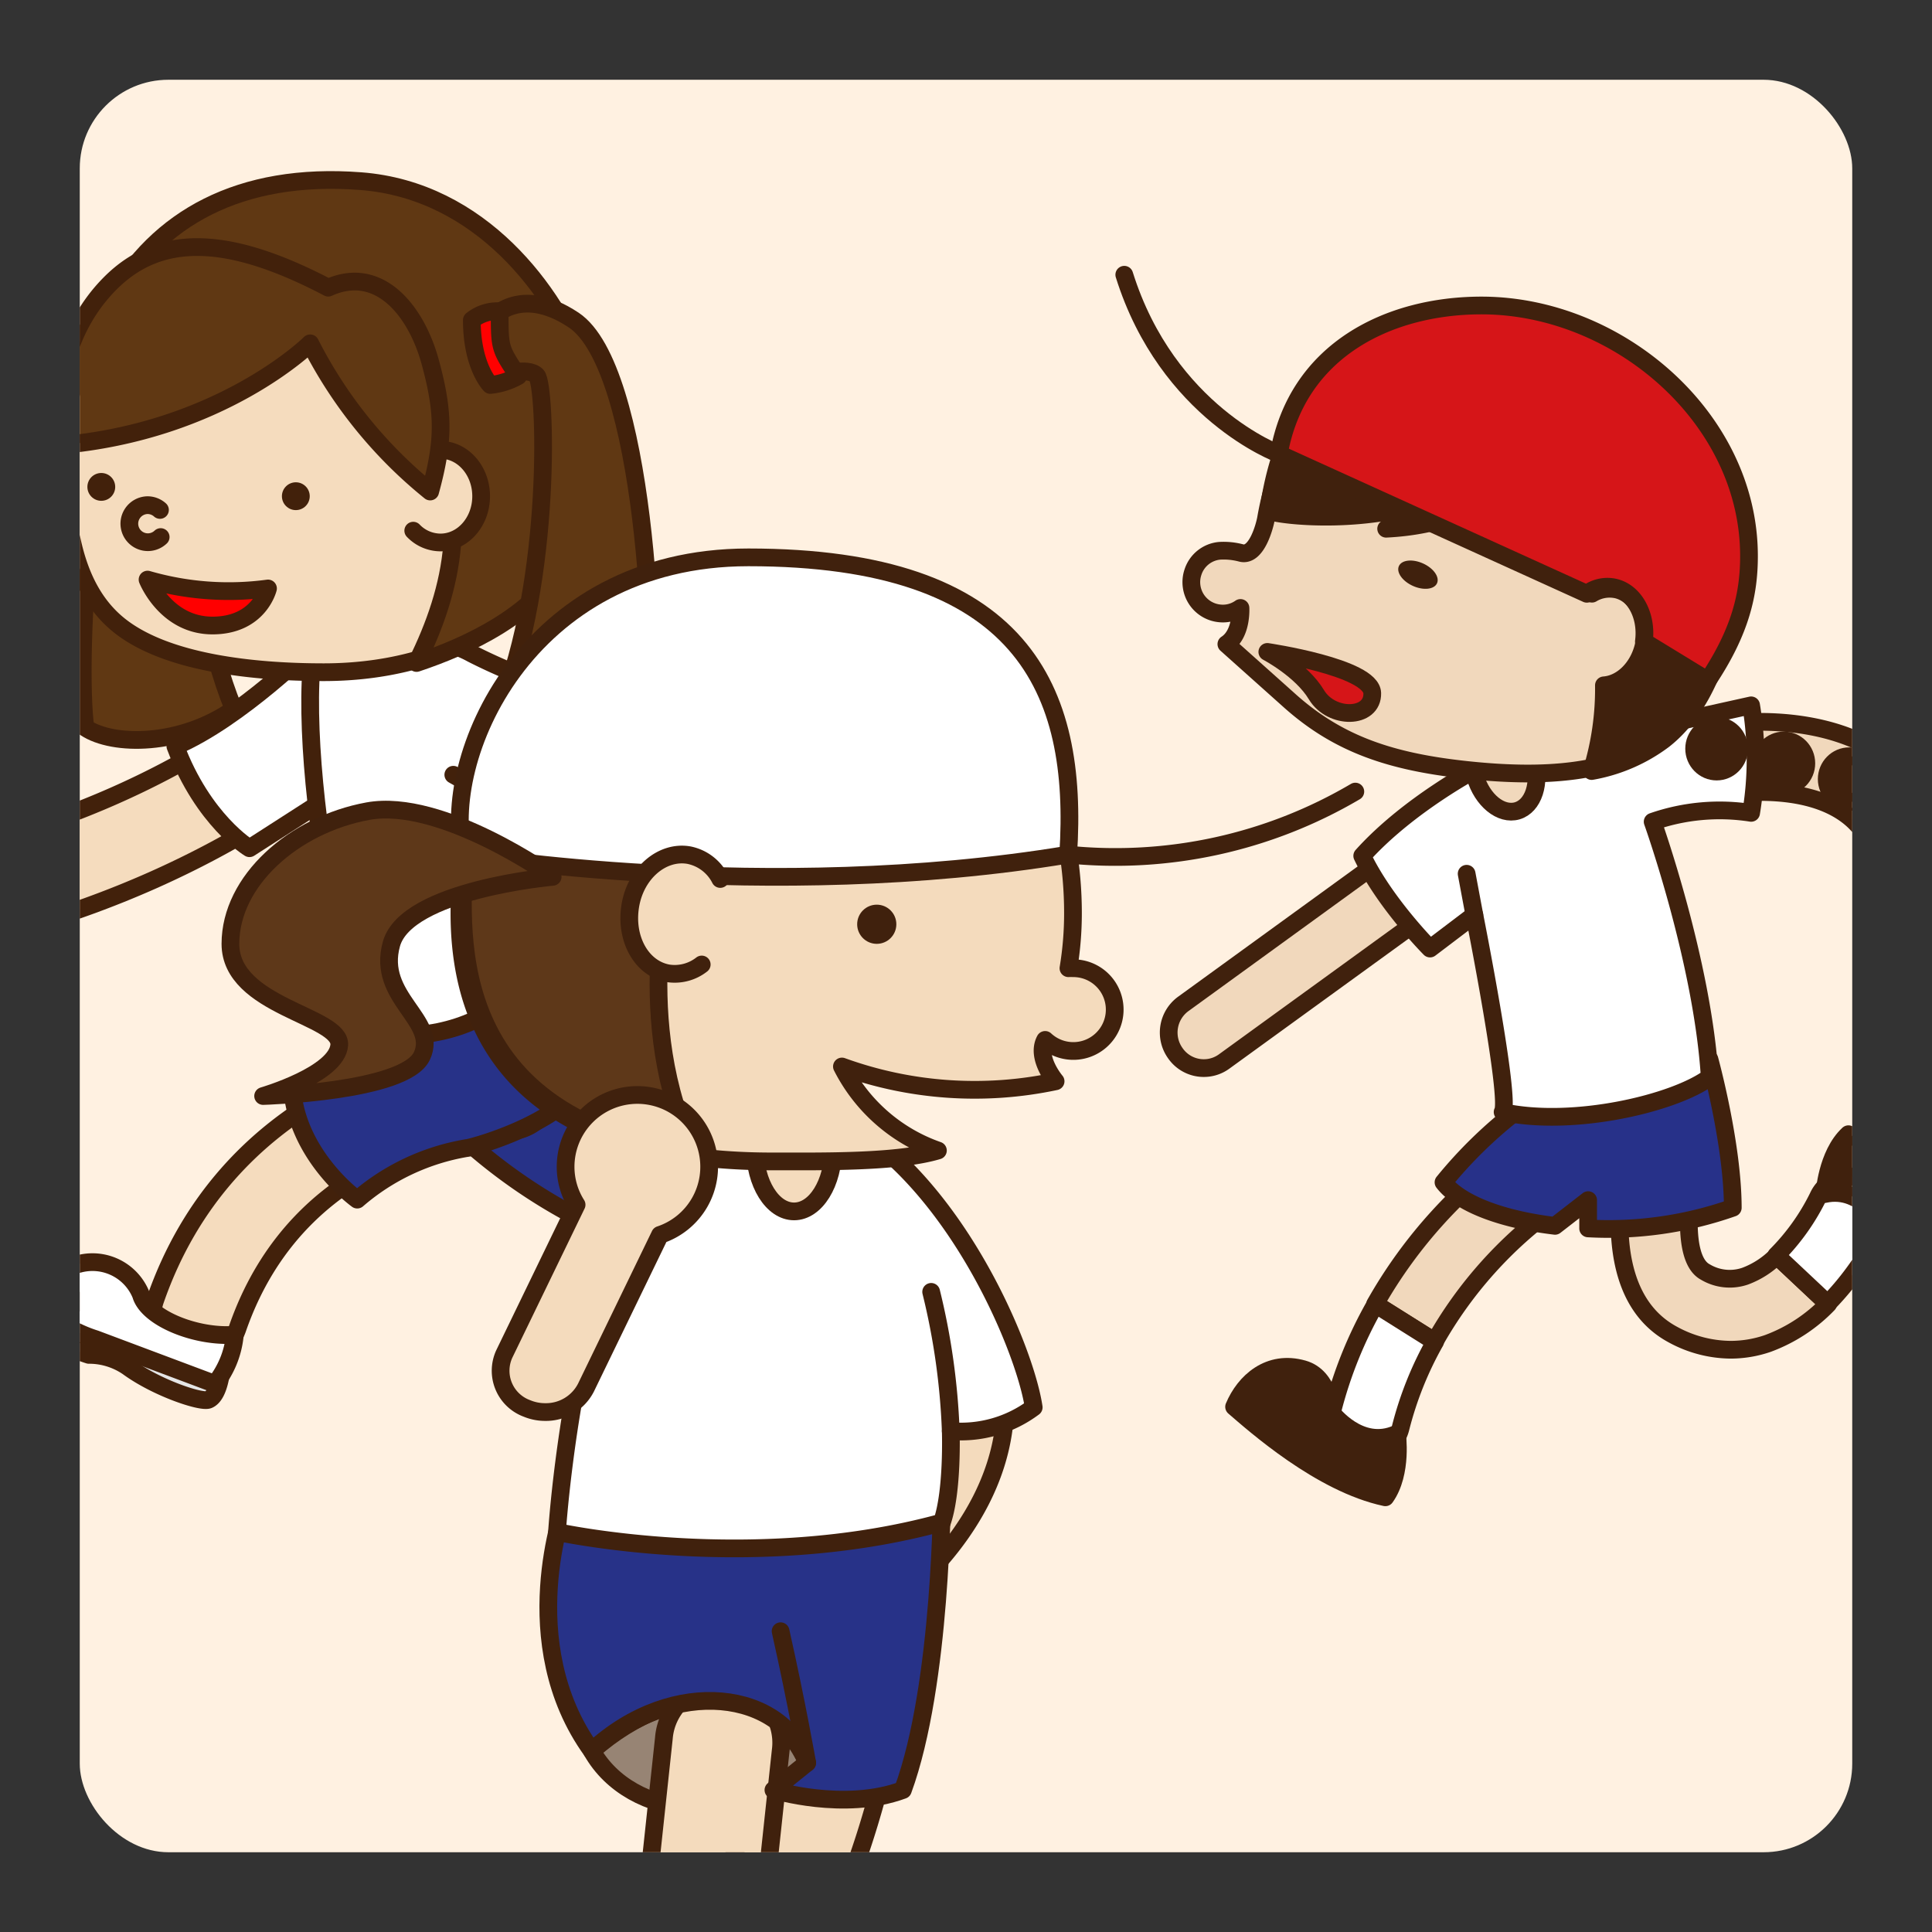<svg id="レイヤー_1" data-name="レイヤー 1" xmlns="http://www.w3.org/2000/svg" xmlns:xlink="http://www.w3.org/1999/xlink" viewBox="0 0 218 218"><rect x="0" y="0" width="218" height="218" fill="#333333" stroke="none"/><defs><style>.cls-1,.cls-13,.cls-3{fill:none;}.cls-2{clip-path:url(#clip-path);}.cls-3{stroke:#9b7656;}.cls-10,.cls-11,.cls-12,.cls-13,.cls-15,.cls-16,.cls-17,.cls-18,.cls-19,.cls-20,.cls-21,.cls-23,.cls-24,.cls-25,.cls-3,.cls-9{stroke-linecap:round;stroke-linejoin:round;stroke-width:2px;}.cls-4{clip-path:url(#clip-path-2);}.cls-5{clip-path:url(#clip-path-3);}.cls-6{fill:#9b7656;}.cls-7{clip-path:url(#clip-path-4);}.cls-8{fill:#fff1e1;}.cls-9{fill:#f1d8bc;}.cls-10,.cls-11,.cls-12,.cls-13,.cls-15,.cls-17,.cls-23,.cls-24,.cls-25,.cls-9{stroke:#40210d;}.cls-10,.cls-19{fill:#fff;}.cls-11,.cls-14{fill:#40210d;}.cls-12{fill:#273189;}.cls-15{fill:#d61518;}.cls-16{fill:#f5dcbe;}.cls-16,.cls-18,.cls-19,.cls-20,.cls-21{stroke:#42210b;}.cls-17{fill:#273288;}.cls-18{fill:#e6e6e6;}.cls-20{fill:#603813;}.cls-21{fill:red;}.cls-22{fill:#42210b;}.cls-23{fill:#f4dbbd;}.cls-24{fill:#978474;}.cls-25{fill:#5e3819;}</style><clipPath id="clip-path"><rect id="SVGID" class="cls-1" x="10" y="-232" width="200" height="200" rx="10"/></clipPath><clipPath id="clip-path-2"><rect id="SVGID-2" data-name="SVGID" class="cls-1" x="484" y="-230" width="200" height="200" rx="10"/></clipPath><clipPath id="clip-path-3"><rect id="SVGID-3" data-name="SVGID" class="cls-1" x="182.24" y="-298" width="568.77" height="326.6"/></clipPath><clipPath id="clip-path-4"><rect id="SVGID-4" data-name="SVGID" class="cls-1" x="9" y="9" width="200" height="200" rx="10"/></clipPath></defs><title>5-2  鬼遊び</title><g class="cls-2"><ellipse class="cls-3" cx="18.89" cy="-6.8" rx="15.41" ry="11.32" transform="translate(5.93 8.53) rotate(-30)"/><ellipse class="cls-3" cx="68.64" cy="-3.62" rx="15.41" ry="11.32" transform="translate(11.01 33.84) rotate(-30)"/></g><g class="cls-4"><g class="cls-5"><path class="cls-6" d="M633.61-86l-.5-1.12-1.65.75L439-119.27l-.27,0-380.4,66L56.23-53,219.54,294.32l.85,1.81L717.12-71.68ZM517-102.61l46.95,8-455,145.94L87.41,5.62,517.05-102.21ZM86,2.6,72.05-27,473.8-110l36.14,6.18Zm484.92-96,55.2,9.44L147,132.28,110.33,54.36ZM438.75-116l26.18,4.48L70.61-30.1,61-50.46ZM148.37,135.25,631.9-82.94,709-69.74,221.66,291.11Z"/></g></g><g class="cls-7"><ellipse class="cls-8" cx="115.04" cy="112.02" rx="173.57" ry="160.5"/><path class="cls-9" d="M135.83,120.52a3.9,3.9,0,0,1-3.21-1.68,4,4,0,0,1,.92-5.58l28.71-20.83a3.92,3.92,0,0,1,5.51.93,4.06,4.06,0,0,1-.92,5.59l-28.72,20.83A3.88,3.88,0,0,1,135.83,120.52Z"/><path class="cls-9" d="M215.47,110.11a3.85,3.85,0,0,1-1.1-.16,4,4,0,0,1-2.69-5c0-.06,2.15-8.1-2.63-12.44-5.14-4.65-15-2.77-15.13-2.75a4,4,0,0,1-4.65-3.13A4,4,0,0,1,192.35,82c.56-.12,13.81-2.75,22,4.63,8.52,7.72,5.1,20.11,5,20.64A4,4,0,0,1,215.47,110.11Z"/><path class="cls-9" d="M171.34,129.38a54.11,54.11,0,0,0-16.17,17.76l6.73,4.23a47.16,47.16,0,0,1,13.66-15.22,4,4,0,0,0,1.22-5.52A3.91,3.91,0,0,0,171.34,129.38Z"/><path class="cls-9" d="M196.91,144a5.36,5.36,0,0,1-4.5-.48c-3.14-1.68-1.77-11.48.38-17.61a4,4,0,0,0-2.38-5.12,3.94,3.94,0,0,0-5,2.42c-.77,2.21-7.29,21.72,3.39,27.4a13.78,13.78,0,0,0,6.49,1.69,12.94,12.94,0,0,0,4.19-.71,18.16,18.16,0,0,0,6.8-4.45l-5.8-5.45A9.86,9.86,0,0,1,196.91,144Z"/><path class="cls-10" d="M150.34,159.2a4,4,0,0,0,2.86,4.86,3.6,3.6,0,0,0,1,.13,4,4,0,0,0,3.82-3,39.49,39.49,0,0,1,3.91-9.79l-6.73-4.23A47.93,47.93,0,0,0,150.34,159.2Z"/><path class="cls-10" d="M212.28,138.46a4,4,0,0,0-1.89-5.33,3.91,3.91,0,0,0-5.25,1.93,25,25,0,0,1-4.71,6.59l5.8,5.45A32.59,32.59,0,0,0,212.28,138.46Z"/><path class="cls-11" d="M205.86,134.74s.25-4.47,2.71-6.76c6.84,3,12.85,11.11,14.69,13.5-1.72,2.53-4.93,4.43-8.49,2.56-2.76-1.44-2.13-5.38-2.13-5.38S210.33,133.74,205.86,134.74Z"/><path class="cls-11" d="M157.63,161.77s.65,4.43-1.31,7.18c-7.3-1.55-14.79-8.25-17.07-10.21,1.18-2.82,3.95-5.35,7.8-4.25,3,.85,3.16,4.84,3.16,4.84S153.45,163.66,157.63,161.77Z"/><path class="cls-12" d="M171.26,125.26a50.28,50.28,0,0,0-8.38,8.15c1.92,2.49,6.8,4.22,12.58,4.91l3.74-2.9v3.19a42.25,42.25,0,0,0,16.32-2.33c0-7.18-2.63-16.74-2.63-16.74Z"/><path class="cls-10" d="M153.71,96.57c2.52,5.31,7.65,10.46,7.65,10.46l5-3.79s4.15,20.9,3.19,22.24c8,1.73,19.46-1,23.37-3.93-.81-13.09-6.44-28.83-6.44-28.83a23,23,0,0,1,11.11-1,37,37,0,0,0,0-12.13l-16.7,3.7-14,3.32S159,90.69,153.71,96.57Z"/><line class="cls-13" x1="166.36" y1="103.24" x2="165.49" y2="98.59"/><ellipse class="cls-9" cx="169.78" cy="86.66" rx="3.45" ry="5.03" transform="translate(-17.55 51.4) rotate(-16.38)"/><path class="cls-9" d="M138.38,72.68c1.78-1.15,1.59-4.08,1.59-4.08a3.42,3.42,0,0,1-2.36.61,3.54,3.54,0,0,1-3-4.65,3.49,3.49,0,0,1,3-2.41,7.7,7.7,0,0,1,2.42.24c1.78.49,2.7-3.15,2.83-3.92,2.46-14.2,13.54-24.5,27.92-22.95a27.9,27.9,0,0,1,24.52,30.81c-.71,6.83-3.22,13.33-7.64,16.78-5.54,4.34-13.82,4.67-22.25,3.76S151.1,84,145.65,79.18Z"/><path class="cls-11" d="M170.84,35.83a24.79,24.79,0,0,0-26.21,15.29,34,34,0,0,0-1.5,6.53c1.76.66,11.62,1.54,19.05-1.49a27.37,27.37,0,0,1-5.77,3.5c6.44-.32,11-2.4,16.66-6.12,1.8,8.69,3.25,10.32,6.56,13.45a3.85,3.85,0,0,1,2.88-.45c2.35.61,3.66,3.5,2.92,6.45-.63,2.47-2.48,4.2-4.45,4.34A31.75,31.75,0,0,1,179.6,87a19,19,0,0,0,8.12-3.52c4.42-3.46,6.93-10,7.64-16.78A27.91,27.91,0,0,0,170.84,35.83Z"/><ellipse class="cls-14" cx="160.01" cy="64.85" rx="1.39" ry="2.36" transform="translate(35.15 184.1) rotate(-65.75)"/><ellipse class="cls-11" cx="193.7" cy="84.48" rx="2.54" ry="2.58"/><ellipse class="cls-11" cx="201.28" cy="86.13" rx="2.54" ry="2.58"/><ellipse class="cls-11" cx="208.66" cy="87.91" rx="2.54" ry="2.58"/><polygon class="cls-11" points="214.12 89.61 220.06 88.01 217.01 93.74 214.12 89.61"/><path class="cls-15" d="M167.17,34.47c-10.42,0-20.79,5-22.87,16.74L179.05,67a3.8,3.8,0,0,1,2.84-.76c2.43.35,4,3.11,3.6,6.15l7.2,4.4c3.76-5.64,4.66-9.86,4.66-14.05C197.35,47.14,182.55,34.47,167.17,34.47Z"/><path class="cls-13" d="M144.3,51.21S131.74,46.58,126.86,31"/><path class="cls-15" d="M143,73.56s11.76,1.73,11.84,4.65-4.61,3-6.3.18S143,73.56,143,73.56Z"/><path class="cls-16" d="M73.46,138.55a20.37,20.37,0,0,1-5.52-.77c-12.78-3.61-18.51-18.86-18.75-19.51a4.92,4.92,0,0,1,9.24-3.4c1.17,3.12,5.63,11.61,12.21,13.44,4.2,1.17,9.11-.43,14.58-4.76a4.92,4.92,0,1,1,6.11,7.71C85.21,136.11,79.22,138.55,73.46,138.55Z"/><path class="cls-17" d="M64.77,113.16s3.84,9.6,8.64,13.44c-1.92,6.73-8.64,10.57-8.64,10.57a61.66,61.66,0,0,1-14.53-10.69"/><path class="cls-18" d="M98.49,140.48l2.59-1.43c1.64-.9.44-4.73-1.42-7.5a7.71,7.71,0,0,1-2.57-3.79c-1-3.92-3.92-8.38-4.76-8.62-1.33-.39-3.44,1.9-3.44,1.9Z"/><path class="cls-19" d="M85.44,123c3.63,2.49,6.48,7.66,5.41,10.16a5.91,5.91,0,0,0,8.5,6.9c1.65-.91.45-4.73-1.41-7.51l-7.33-12.41A10.42,10.42,0,0,0,85.44,123Z"/><path class="cls-16" d="M22.12,153.25a5,5,0,0,1-1.61-.27,4.93,4.93,0,0,1-3-6.27c7.91-22.86,29.68-28.91,40.09-28.91a4.93,4.93,0,0,1,0,9.85c-1,0-23.25.45-30.81,22.28A4.92,4.92,0,0,1,22.12,153.25Z"/><path class="cls-18" d="M5.33,145.15l-1.12,2.73c-.71,1.75,2.63,4,5.82,5a7.76,7.76,0,0,1,4.38,1.34c3.27,2.4,8.31,4.06,9.11,3.72,1.28-.54,1.49-3.64,1.49-3.64Z"/><path class="cls-19" d="M26.5,150.61c-4.39.34-9.86-1.9-10.59-4.51a5.91,5.91,0,0,0-10.95,0c-.71,1.74,2.62,4,5.81,5l13.49,5.06A10.41,10.41,0,0,0,26.5,150.61Z"/><path class="cls-17" d="M66.7,119.91c.91-6.37-3.06-10.78-5.45-14.55-2.08,2-12,6.07-20,8.18.59,1.11,1.18,2.15,1.79,3.18a33.53,33.53,0,0,0-10,6.82c.91,7.27,7.27,11.82,7.27,11.82a25.25,25.25,0,0,1,12.37-5.82C52.79,129.62,65.79,126.27,66.7,119.91Z"/><path class="cls-16" d="M-.08,105.12a5.22,5.22,0,0,1-5-3.85,5.23,5.23,0,0,1,3.67-6.42C20.08,89,31.82,78.38,31.94,78.27A5.23,5.23,0,0,1,39,86c-.55.5-13.75,12.43-37.7,19A5.45,5.45,0,0,1-.08,105.12Z"/><path class="cls-19" d="M35.47,72.71s-8.36,8.37-15.68,11.5c3.14,8.37,8.36,11.5,8.36,11.5L42.79,86.3Z"/><path class="cls-19" d="M38.61,66.44c-7.32,2.09-2.09,39.73,3.13,50.18,15.68,2.09,20.91-10.45,20.91-10.45-3.13-4.18-4.18-9.41-6.27-16.73C52.84,77.06,43.12,65.15,38.61,66.44Z"/><path class="cls-16" d="M58.46,77.58a89.19,89.19,0,0,0,28.71,7.7,5.23,5.23,0,0,1-.47,10.43,3.85,3.85,0,0,1-.48,0,99.51,99.51,0,0,1-30.31-7.77"/><path class="cls-16" d="M50.91,73.59a61.82,61.82,0,0,0,6.86,3.67c.22.11.45.22.69.32"/><path class="cls-19" d="M46.45,72.37a11.53,11.53,0,0,1,6.79,1.39A62.76,62.76,0,0,0,63.7,77.94a14,14,0,0,1-4.18,13.59,78.07,78.07,0,0,1-8.37-4.11"/><path class="cls-20" d="M27.41,36.12s-3.14-4.18-9.41,0c-8,5.35-9.41,38.69-8.36,46,3.13,2.09,10.74,2.09,16.73-2.09-6-14.63-5.23-36.59-4.19-37.63s4.19,0,4.19,0Z"/><path class="cls-16" d="M65.79,50.76c0,16.17-13.11,25.09-29.27,25.09-8,0-17.72-1.06-23-5.23S7.24,58.92,7.24,50.76a29.28,29.28,0,0,1,58.55,0Z"/><path class="cls-16" d="M18.13,60.6A2.09,2.09,0,1,1,16.65,57a2.1,2.1,0,0,1,1.4.54"/><path class="cls-21" d="M16.65,65.4a32.93,32.93,0,0,0,13.59,1s-1,4.18-6.27,4.18S16.65,65.4,16.65,65.4Z"/><circle class="cls-22" cx="33.38" cy="55.99" r="1.57"/><circle class="cls-22" cx="11.43" cy="54.94" r="1.57"/><path class="cls-20" d="M12.55,34C17.7,24.62,27.11,19.4,40.7,20.44S62.65,33,65.79,41.35c1.69,4.51,2,14.74-2.09,22C60.17,69.48,52.76,72.88,47,74.81,51.15,66.44,53.24,57,48,46.58S25,30.9,12.55,34Z"/><path class="cls-20" d="M55.33,36.12s3.14-4.18,9.41,0c8,5.35,9.41,38.69,8.37,46C70,84.21,62.37,84.21,56.38,80c6-14.63,5.23-36.59,4.18-37.63s-4.18,0-4.18,0Z"/><path class="cls-21" d="M53.24,36.12a4.61,4.61,0,0,1,3.14-1c0,4.18,0,4.18,2.09,7.32a8.12,8.12,0,0,1-3.14,1S53.24,41.35,53.24,36.12Z"/><path class="cls-16" d="M46.45,52.29a4.34,4.34,0,0,1,3.25-1.53c2.53,0,4.59,2.34,4.59,5.23s-2.06,5.22-4.59,5.22a4.28,4.28,0,0,1-3.07-1.33"/><path class="cls-20" d="M35,38.74S25,48.67,6.72,50.24c-.52-4.71,0-12.55,5.75-18.3s13.59-5.23,24.57.52c5.75-2.61,9.93,2.62,11.5,8.37s1.57,8.88,0,14.63A51.33,51.33,0,0,1,35,38.74Z"/><path class="cls-23" d="M94.5,136.34a7.05,7.05,0,0,0-1.3,1.15,6.63,6.63,0,0,0,.66,9.35c1.94,1.72,6.9,7.35,6.31,12.45-.65,5.5-6.36,10.59-8.51,12.08a6.63,6.63,0,0,0,7.47,10.95l0,0c1.29-.88,12.72-9,14.17-21.47,1.51-12.92-9.51-22.9-10.78-24A6.64,6.64,0,0,0,94.5,136.34Z"/><path class="cls-23" d="M77.82,237.81A6.59,6.59,0,0,0,83,235.32c16.54-20.74,18.77-46.94,18.86-48a6.63,6.63,0,0,0-13.22-1.05h0c0,.23-2,23.34-16,40.82a6.62,6.62,0,0,0,5.18,10.76Z"/><path class="cls-24" d="M66.78,197.56c4.42,7.85,17.07,8.9,24.3,1.35C87.27,190.17,76.6,189,66.78,197.56Z"/><path class="cls-23" d="M77.83,237.81a6.62,6.62,0,0,0,6.58-5.92l3.68-34.36a6.63,6.63,0,1,0-13.18-1.41l-3.68,34.36a6.64,6.64,0,0,0,5.89,7.3Z"/><path class="cls-17" d="M91.08,198.91c-2.7-8.1-15-9.94-24.3-1.35-8.84-12.23-3.05-27.73-3.05-27.73l42.56-1.48s0,21.6-4.41,33.63c-6.63,2.45-14.61,0-14.61,0Z"/><path class="cls-13" d="M91.08,198.91s-1.18-6.75-3-14.85"/><path class="cls-10" d="M84.81,123.57c18.78,0,30.61,27,31.83,35.23a13.68,13.68,0,0,1-9.36,2.68s.24,6.81-1,10.31c-21.48,5.89-43.43,1.07-43.43,1.07S66,123.57,84.81,123.57Z"/><ellipse class="cls-23" cx="89.6" cy="129.58" rx="4.42" ry="7.11"/><path class="cls-13" d="M107.28,161.48a77.35,77.35,0,0,0-2.21-15.71"/><path class="cls-23" d="M87.07,65.53c20.31,0,34,17.18,34,37.5a37.83,37.83,0,0,1-.51,6.22,4.2,4.2,0,0,1,.51,0,4.67,4.67,0,1,1-3.14,8.09c-1.08,2,1.18,4.67,1.18,4.67A43.92,43.92,0,0,1,95,120.34a19.26,19.26,0,0,0,10.83,9.48c-4.52,1.36-13,1.23-18.73,1.23-20.32,0-35.26-7.71-35.26-28S66.75,65.53,87.07,65.53Z"/><circle class="cls-14" cx="98.93" cy="104.29" r="2.21"/><path class="cls-13" d="M120.53,96.43a53.36,53.36,0,0,0,32.4-7.11"/><path class="cls-25" d="M75.73,98.29s-4.57,17.25,2.63,31.85c-29.5-4.18-26-26.61-26-33.71C59.17,89.32,75.73,98.29,75.73,98.29Z"/><path class="cls-10" d="M120.53,96.43c-34.08,5.65-68.19,0-68.19,0C49.6,85.89,59.17,62.89,84.45,62.89,115.38,62.89,121.76,77.76,120.53,96.43Z"/><path class="cls-25" d="M62.36,98.94S49.84,90,41.5,91.53,26,99.38,26,106.5s12.52,8.1,12.28,11.42-8.59,5.75-8.59,5.75,16-.45,17.91-4.51-5.15-6.54-3.43-12.66S62.36,98.94,62.36,98.94Z"/><path class="cls-23" d="M81.27,99.18a5.07,5.07,0,0,0-3.54-2.69c-3-.52-6,2-6.61,5.72s1.27,7.09,4.28,7.62a4.94,4.94,0,0,0,3.78-1"/><path class="cls-23" d="M56.91,152.76l8.15-16.82a8,8,0,0,1-1.24-4.27,8.1,8.1,0,1,1,10.65,7.67l-8.35,17.23a5.07,5.07,0,0,1-4.61,2.76,5.33,5.33,0,0,1-2.06-.41A4.53,4.53,0,0,1,56.91,152.76Z"/></g></svg>